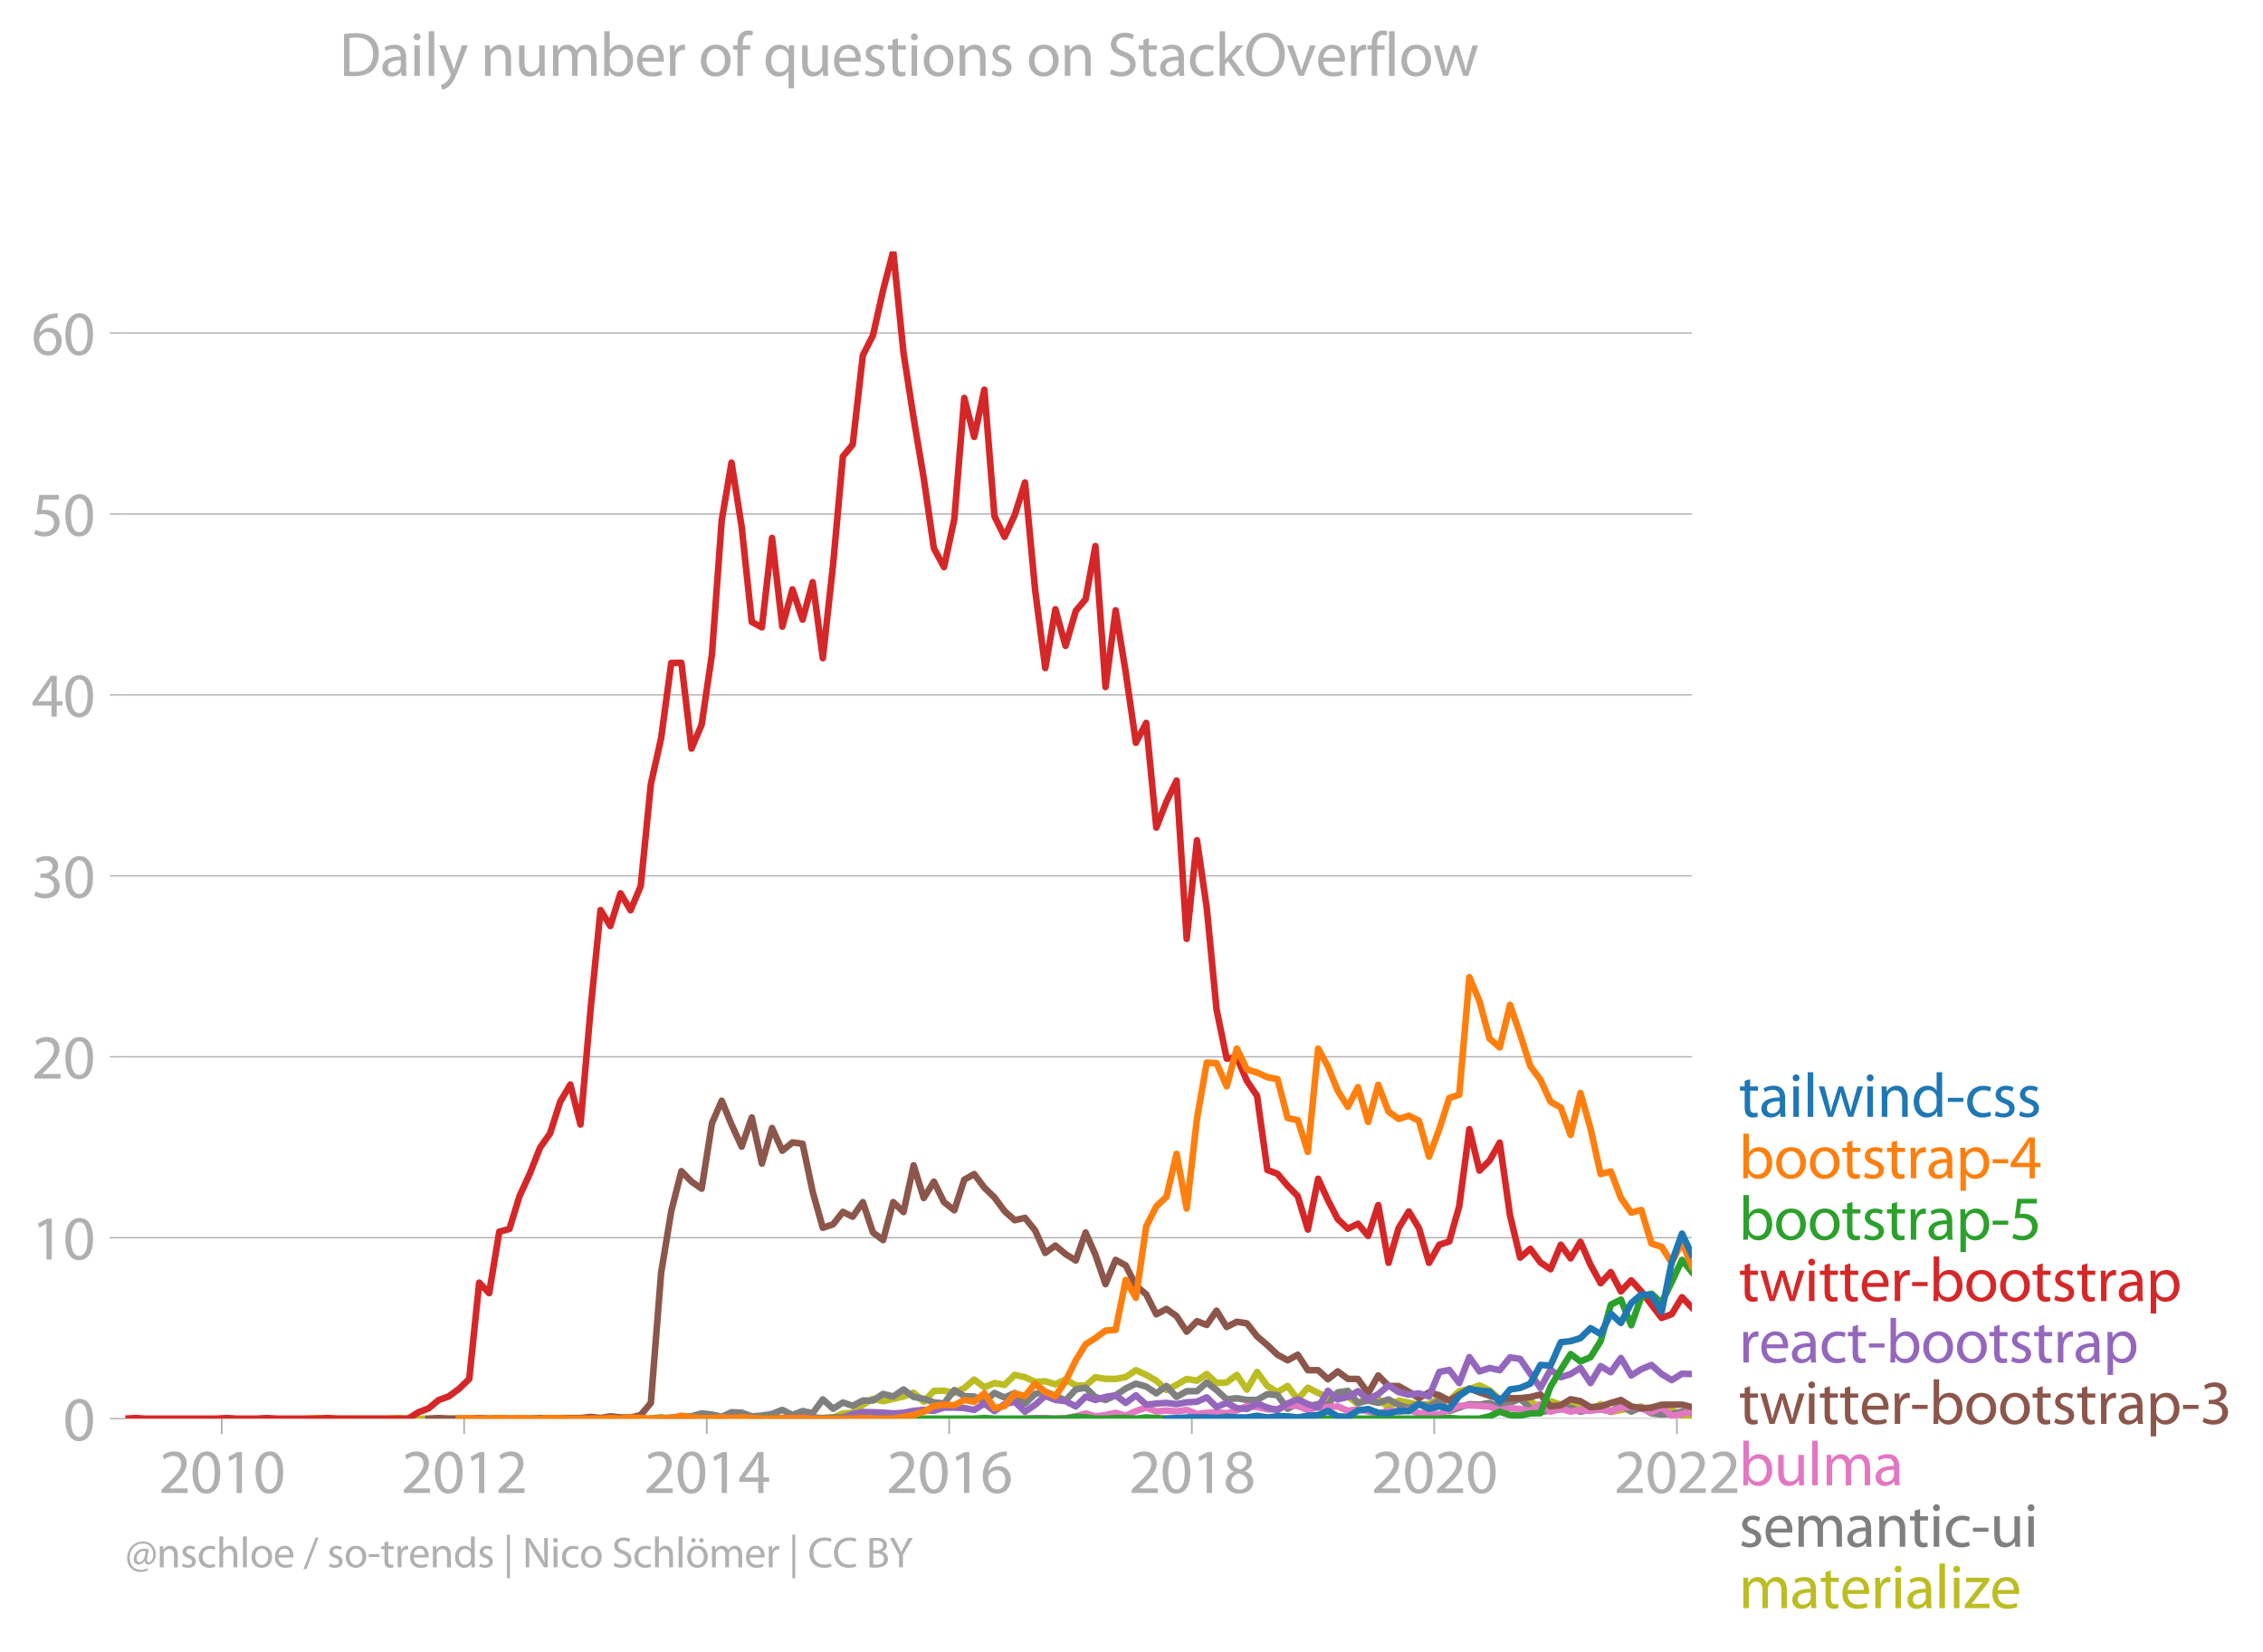 <svg xmlns:xlink="http://www.w3.org/1999/xlink" width="687.853" height="502.102" viewBox="0 0 515.89 376.577" xmlns="http://www.w3.org/2000/svg"><defs><style>*{stroke-linejoin:round;stroke-linecap:butt}</style></defs><g id="figure_1"><path d="M0 376.577h515.89V0H0v376.577z" style="fill:none" id="patch_1"/><g id="axes_1"><path d="M28.563 323.405h357.12V57.293H28.563v266.112z" style="fill:none" id="patch_2"/><g id="matplotlib.axis_1"><g id="xtick_1"><g id="line2d_1"><defs><path id="mc960f34a15" d="M0 0v3.5" style="stroke:#b0b0b0;stroke-width:.4"/></defs><use xlink:href="#mc960f34a15" x="50.551" y="323.405" style="fill:#b0b0b0;stroke:#b0b0b0;stroke-width:.4"/></g><g style="fill:#b0b0b0" transform="matrix(.14 0 0 -.14 36.188 340.345)" id="text_1"><defs><path id="MyriadPro-Regular-32" d="M2944 0v467H1075v13l333 307c877 845 1434 1466 1434 2234 0 595-378 1209-1274 1209-480 0-890-179-1178-422l180-397c192 160 505 352 883 352 621 0 825-390 825-813-6-627-486-1164-1548-2176L288 346V0h2656z" transform="scale(.016)"/><path id="MyriadPro-Regular-30" d="M1677 4230c-845 0-1447-768-1447-2163C243 691 794-70 1606-70c922 0 1447 780 1447 2195 0 1325-499 2105-1376 2105zm-32-435c582 0 845-672 845-1696 0-1062-276-1734-852-1734-512 0-844 614-844 1696 0 1133 358 1734 851 1734z" transform="scale(.016)"/><path id="MyriadPro-Regular-31" d="M1510 0h544v4160h-480l-908-486 108-429 724 390h12V0z" transform="scale(.016)"/></defs><use xlink:href="#MyriadPro-Regular-32"/><use xlink:href="#MyriadPro-Regular-30" x="51.3"/><use xlink:href="#MyriadPro-Regular-31" x="102.6"/><use xlink:href="#MyriadPro-Regular-30" x="153.9"/></g></g><g id="xtick_2"><use xlink:href="#mc960f34a15" x="105.801" y="323.405" style="fill:#b0b0b0;stroke:#b0b0b0;stroke-width:.4" id="line2d_2"/><g style="fill:#b0b0b0" transform="matrix(.14 0 0 -.14 91.438 340.345)" id="text_2"><use xlink:href="#MyriadPro-Regular-32"/><use xlink:href="#MyriadPro-Regular-30" x="51.3"/><use xlink:href="#MyriadPro-Regular-31" x="102.6"/><use xlink:href="#MyriadPro-Regular-32" x="153.9"/></g></g><g id="xtick_3"><use xlink:href="#mc960f34a15" x="161.127" y="323.405" style="fill:#b0b0b0;stroke:#b0b0b0;stroke-width:.4" id="line2d_3"/><g style="fill:#b0b0b0" transform="matrix(.14 0 0 -.14 146.763 340.345)" id="text_3"><defs><path id="MyriadPro-Regular-34" d="M2560 0v1133h582v441h-582v2586h-608L96 1504v-371h1933V0h531zM666 1574v13l1017 1415c115 192 218 371 346 614h19c-13-218-19-435-19-653V1574H666z" transform="scale(.016)"/></defs><use xlink:href="#MyriadPro-Regular-32"/><use xlink:href="#MyriadPro-Regular-30" x="51.3"/><use xlink:href="#MyriadPro-Regular-31" x="102.6"/><use xlink:href="#MyriadPro-Regular-34" x="153.9"/></g></g><g id="xtick_4"><use xlink:href="#mc960f34a15" x="216.376" y="323.405" style="fill:#b0b0b0;stroke:#b0b0b0;stroke-width:.4" id="line2d_4"/><g style="fill:#b0b0b0" transform="matrix(.14 0 0 -.14 202.013 340.345)" id="text_4"><defs><path id="MyriadPro-Regular-36" d="M2662 4224c-102 0-243-6-409-32-525-64-986-275-1331-614-410-410-704-1056-704-1876C218 621 800-70 1690-70c864 0 1382 704 1382 1465 0 813-518 1344-1254 1344-461 0-807-217-1005-480h-19c96 685 563 1331 1446 1479 160 25 307 32 422 25v461zM1690 365c-589 0-903 505-916 1190 0 103 26 186 64 250 154 301 468 512 807 512 518 0 857-359 857-954s-326-998-806-998h-6z" transform="scale(.016)"/></defs><use xlink:href="#MyriadPro-Regular-32"/><use xlink:href="#MyriadPro-Regular-30" x="51.3"/><use xlink:href="#MyriadPro-Regular-31" x="102.6"/><use xlink:href="#MyriadPro-Regular-36" x="153.9"/></g></g><g id="xtick_5"><use xlink:href="#mc960f34a15" x="271.702" y="323.405" style="fill:#b0b0b0;stroke:#b0b0b0;stroke-width:.4" id="line2d_5"/><g style="fill:#b0b0b0" transform="matrix(.14 0 0 -.14 257.339 340.345)" id="text_5"><defs><path id="MyriadPro-Regular-38" d="M1062 2170c-512-218-825-589-825-1114C237 448 762-70 1632-70c794 0 1414 486 1414 1209 0 506-320 871-838 1075v20c512 243 685 620 685 972 0 519-403 1024-1210 1024-729 0-1286-448-1286-1107 0-358 198-717 659-934l6-19zm583-1831c-531 0-851 371-832 794 0 397 262 717 749 857 563-160 915-403 915-908 0-423-327-743-832-743zm6 3488c506 0 704-345 704-678 0-378-275-634-633-755-480 128-794 352-794 768 0 358 256 665 723 665z" transform="scale(.016)"/></defs><use xlink:href="#MyriadPro-Regular-32"/><use xlink:href="#MyriadPro-Regular-30" x="51.3"/><use xlink:href="#MyriadPro-Regular-31" x="102.6"/><use xlink:href="#MyriadPro-Regular-38" x="153.9"/></g></g><g id="xtick_6"><use xlink:href="#mc960f34a15" x="326.952" y="323.405" style="fill:#b0b0b0;stroke:#b0b0b0;stroke-width:.4" id="line2d_6"/><g style="fill:#b0b0b0" transform="matrix(.14 0 0 -.14 312.589 340.345)" id="text_6"><use xlink:href="#MyriadPro-Regular-32"/><use xlink:href="#MyriadPro-Regular-30" x="51.3"/><use xlink:href="#MyriadPro-Regular-32" x="102.6"/><use xlink:href="#MyriadPro-Regular-30" x="153.9"/></g></g><g id="xtick_7"><use xlink:href="#mc960f34a15" x="382.277" y="323.405" style="fill:#b0b0b0;stroke:#b0b0b0;stroke-width:.4" id="line2d_7"/><g style="fill:#b0b0b0" transform="matrix(.14 0 0 -.14 367.914 340.345)" id="text_7"><use xlink:href="#MyriadPro-Regular-32"/><use xlink:href="#MyriadPro-Regular-30" x="51.3"/><use xlink:href="#MyriadPro-Regular-32" x="102.6"/><use xlink:href="#MyriadPro-Regular-32" x="153.9"/></g></g></g><g id="matplotlib.axis_2"><g id="ytick_1"><path d="M28.563 323.405h357.12" clip-path="url(#p76d180d9df)" style="fill:none;stroke:#b0b0b0;stroke-width:.3;stroke-linecap:square" id="line2d_8"/><g id="line2d_9"><defs><path id="m05dc1eb326" d="M0 0h-3.5" style="stroke:#b0b0b0;stroke-width:.3"/></defs><use xlink:href="#m05dc1eb326" x="28.563" y="323.405" style="fill:#b0b0b0;stroke:#b0b0b0;stroke-width:.3"/></g><use xlink:href="#MyriadPro-Regular-30" style="fill:#b0b0b0" transform="matrix(.14 0 0 -.14 14.382 328.375)" id="text_8"/></g><g id="ytick_2"><path d="M28.563 282.158h357.12" clip-path="url(#p76d180d9df)" style="fill:none;stroke:#b0b0b0;stroke-width:.3;stroke-linecap:square" id="line2d_10"/><use xlink:href="#m05dc1eb326" x="28.563" y="282.158" style="fill:#b0b0b0;stroke:#b0b0b0;stroke-width:.3" id="line2d_11"/><g style="fill:#b0b0b0" transform="matrix(.14 0 0 -.14 7.2 287.128)" id="text_9"><use xlink:href="#MyriadPro-Regular-31"/><use xlink:href="#MyriadPro-Regular-30" x="51.3"/></g></g><g id="ytick_3"><path d="M28.563 240.91h357.12" clip-path="url(#p76d180d9df)" style="fill:none;stroke:#b0b0b0;stroke-width:.3;stroke-linecap:square" id="line2d_12"/><use xlink:href="#m05dc1eb326" x="28.563" y="240.91" style="fill:#b0b0b0;stroke:#b0b0b0;stroke-width:.3" id="line2d_13"/><g style="fill:#b0b0b0" transform="matrix(.14 0 0 -.14 7.2 245.88)" id="text_10"><use xlink:href="#MyriadPro-Regular-32"/><use xlink:href="#MyriadPro-Regular-30" x="51.3"/></g></g><g id="ytick_4"><path d="M28.563 199.663h357.12" clip-path="url(#p76d180d9df)" style="fill:none;stroke:#b0b0b0;stroke-width:.3;stroke-linecap:square" id="line2d_14"/><use xlink:href="#m05dc1eb326" x="28.563" y="199.663" style="fill:#b0b0b0;stroke:#b0b0b0;stroke-width:.3" id="line2d_15"/><g style="fill:#b0b0b0" transform="matrix(.14 0 0 -.14 7.2 204.633)" id="text_11"><defs><path id="MyriadPro-Regular-33" d="M269 211C474 77 883-70 1350-70c999 0 1517 582 1517 1248 0 582-416 966-928 1068v13c512 186 768 551 768 979 0 506-371 992-1190 992-448 0-871-160-1088-320l147-409c179 128 499 275 832 275 518 0 730-294 730-627 0-493-519-704-928-704H896v-423h314c544 0 1068-249 1075-832 6-345-218-806-941-806-390 0-762 160-922 262L269 211z" transform="scale(.016)"/></defs><use xlink:href="#MyriadPro-Regular-33"/><use xlink:href="#MyriadPro-Regular-30" x="51.3"/></g></g><g id="ytick_5"><path d="M28.563 158.416h357.12" clip-path="url(#p76d180d9df)" style="fill:none;stroke:#b0b0b0;stroke-width:.3;stroke-linecap:square" id="line2d_16"/><use xlink:href="#m05dc1eb326" x="28.563" y="158.416" style="fill:#b0b0b0;stroke:#b0b0b0;stroke-width:.3" id="line2d_17"/><g style="fill:#b0b0b0" transform="matrix(.14 0 0 -.14 7.2 163.386)" id="text_12"><use xlink:href="#MyriadPro-Regular-34"/><use xlink:href="#MyriadPro-Regular-30" x="51.3"/></g></g><g id="ytick_6"><path d="M28.563 117.168h357.12" clip-path="url(#p76d180d9df)" style="fill:none;stroke:#b0b0b0;stroke-width:.3;stroke-linecap:square" id="line2d_18"/><use xlink:href="#m05dc1eb326" x="28.563" y="117.168" style="fill:#b0b0b0;stroke:#b0b0b0;stroke-width:.3" id="line2d_19"/><g style="fill:#b0b0b0" transform="matrix(.14 0 0 -.14 7.2 122.138)" id="text_13"><defs><path id="MyriadPro-Regular-35" d="M2771 4160H781L512 2163c154 19 339 45 576 45 832 0 1190-384 1197-922 0-556-455-902-986-902-377 0-717 128-889 230L269 186C467 58 851-70 1306-70c902 0 1548 608 1548 1420 0 525-268 884-595 1069-256 154-576 224-896 224-153 0-243-13-339-25l160 1068h1587v474z" transform="scale(.016)"/></defs><use xlink:href="#MyriadPro-Regular-35"/><use xlink:href="#MyriadPro-Regular-30" x="51.3"/></g></g><g id="ytick_7"><path d="M28.563 75.921h357.12" clip-path="url(#p76d180d9df)" style="fill:none;stroke:#b0b0b0;stroke-width:.3;stroke-linecap:square" id="line2d_20"/><use xlink:href="#m05dc1eb326" x="28.563" y="75.921" style="fill:#b0b0b0;stroke:#b0b0b0;stroke-width:.3" id="line2d_21"/><g style="fill:#b0b0b0" transform="matrix(.14 0 0 -.14 7.2 80.891)" id="text_14"><use xlink:href="#MyriadPro-Regular-36"/><use xlink:href="#MyriadPro-Regular-30" x="51.3"/></g></g></g><path d="m70.078 323.405 2.31-.133 2.307.133H88.43l2.309-.137 2.308.137h82.95l2.347-.133 2.308.133h4.617l4.655-.266 2.232-.912 2.231-.152 2.31-1.832 2.309-1.362 2.308.537 4.655-1.069 2.308-.856 2.31 2.054 2.307-2.466 2.308-.063 2.346.533 2.271-1.115 2.269-1.946 2.31 1.766 2.308-.967 2.309.417 2.308-2.28 2.346.532 2.309 1.06 2.31-.128 2.306.678 2.309-1.078 2.346 1.33 2.233.072 2.23-1.934 2.31.373 2.31.026 2.308-.439 2.308-1.557 2.346 1.065 2.309 1.317 2.31 2.142 2.306-1.18 2.309-1.348 2.346.4 2.233-1.516 2.23 2.048 2.31-.133 2.31-1.73 2.308 3.38 2.308-4.045 2.346 3.193 2.309 1.402 2.31-1.402 2.306 3.051 2.309-2.652 2.346 1.198 2.233.993 2.23-.195 2.31-.031 2.31 1.76 2.308-1.898 2.308.701 2.346 1.996 2.309-1.597 4.616.963 2.309-.164 2.346-1.33 2.27.531 2.27-2.129 2.31-.483 2.308-.847 2.308 1.122 2.309 2.071h2.346l2.308-.284 2.31.683 2.307 1.517 2.308-1.517 2.346.799 2.233-.49 2.231.357 2.31 1.401 2.309-1.401 2.308 1.814 4.655-.883 2.308-.355 2.31 1.42 2.307-.87 2.308.204 2.346 1.33 2.233-.07h0" clip-path="url(#p76d180d9df)" style="fill:none;stroke:#bcbd22;stroke-width:1.5;stroke-linecap:square" id="line2d_22"/><path d="m150.72 323.405 2.308-.275 2.31-.124 2.307-.15 2.308-.648 2.347.266 2.232.49 2.231-1.022 2.31.088 2.309.843 2.308-.155 2.309-.377 2.346-.932 2.308 1.171 2.31-.905 2.307.493 2.308-3.154 2.347 2.13 2.232-1.422 2.231.756 2.31-1.198h2.309l2.308-1.512 2.308.581 2.347-1.597 2.308 1.703 2.31.426 2.307.812 2.308.253 2.346-3.06 2.271 1.399 2.269.064 2.31 1.206 2.308-2.004 2.309 1.042 2.308-1.042 2.346 2.395 2.309-2.178 2.31-.483 2.306.895 2.309 1.1 2.346-2.528 2.233-.418 2.23 2.148 2.31.66 2.31-1.06 2.308-1.551 2.308-1.11 2.346.666 2.309 1.543 2.31-1.676 2.306 2.501 2.309-1.304h2.346l2.233-1.995 2.23 1.73 2.31 2.12 2.31-.258 2.308.395 2.308.004 2.346-1.33 2.309.226 2.31 3.1 2.306-1.175 2.309.643 2.346-.532 2.233.085 2.23-2.746 2.31-.337 2.31 2.732 2.308-.533 2.308.533 2.346-.799 2.309 1.229 2.31.767 2.306-1.042 2.309.643 2.346-1.33 2.27 2.417 2.27-.82 2.31-.773 2.308.107 2.308-.382 2.309 1.047 2.346-1.064 2.308-.945 2.31 2.142 2.307.883 2.308-.35 2.346-.267 2.233-.375 2.231.907 2.31-.465 2.309-.067 2.308.48 2.308-1.411 2.347 1.463 2.308-1.015 2.31 1.415 2.307.235 2.308-.102 2.346-.533 2.233.271" clip-path="url(#p76d180d9df)" style="fill:none;stroke:#7f7f7f;stroke-width:1.5;stroke-linecap:square" id="line2d_23"/><path d="m233.67 323.405 2.309-.137 2.31.004 2.306.133 2.309-.133 2.346-.4 2.233-.645 2.23.646 2.31-.293 2.31-.505 2.308.643 2.308-1.043 2.346-.798 2.309.878 2.31-.213 2.306.213 2.309-.346 2.346.932 2.233-.262 2.23-.137 2.31.226 2.31-.626 2.308-1.024 2.308.226 2.346.532 2.309-.07 2.31-.861 2.306.173 2.309.891 2.346-.665 2.233.01 2.23-.143 2.31 1.007 2.31-.342 2.308.48 2.308.585 2.346-.799 2.309.35 2.31-.483 2.306.759 2.309-.093 2.346.399 2.27-1.06 2.27-.936 2.31-.098 2.308.098 2.308.177 2.309.887 2.346-.532 2.308.195 2.31.47 2.307-1.57 2.308 1.703 2.346-.665 2.233.642 2.231-.376 2.31.209 2.309-.342 2.308.48 2.308-.879 2.347-.133 2.308.324 2.31.874 2.307-1.15 2.308 1.948 2.346-.4 2.233-.555" clip-path="url(#p76d180d9df)" style="fill:none;stroke:#e377c2;stroke-width:1.5;stroke-linecap:square" id="line2d_24"/><g style="fill:#1f77b4" transform="matrix(.14 0 0 -.14 396.397 254.605)" id="text_15"><defs><path id="MyriadPro-Regular-74" d="M595 3667v-569H115v-429h480V979c0-365 58-640 218-806C947 19 1158-70 1421-70c217 0 390 38 499 83l-26 422c-83-25-172-38-326-38-314 0-422 217-422 601v1671h806v429h-806v742l-551-173z" transform="scale(.016)"/><path id="MyriadPro-Regular-61" d="M2643 1901c0 621-230 1267-1177 1267-391 0-762-109-1018-275l128-371c218 140 518 230 806 230 634 0 704-461 704-717v-64C890 1978 224 1568 224 819c0-448 320-889 947-889 442 0 775 217 947 460h20l44-390h512c-38 211-51 474-51 742v1159zm-544-858c0-57-13-121-32-179-89-262-345-518-749-518-288 0-531 172-531 537 0 602 698 711 1312 698v-538z" transform="scale(.016)"/><path id="MyriadPro-Regular-69" d="M1030 0v3098H467V0h563zM749 4320c-205 0-352-154-352-352 0-192 141-346 339-346 224 0 365 154 358 346 0 198-134 352-345 352z" transform="scale(.016)"/><path id="MyriadPro-Regular-6c" d="M467 0h563v4544H467V0z" transform="scale(.016)"/><path id="MyriadPro-Regular-77" d="M115 3098 1050 0h512l499 1472c109 333 205 653 281 1024h13c77-365 167-672 275-1018L3104 0h512l998 3098h-556l-442-1556c-102-364-186-691-237-1004h-19c-70 313-160 640-275 1011l-480 1549h-474l-505-1575c-103-339-205-672-276-985h-19c-57 320-141 640-230 985L691 3098H115z" transform="scale(.016)"/><path id="MyriadPro-Regular-6e" d="M467 0h563v1862c0 96 13 192 39 263 96 313 384 576 755 576 531 0 717-416 717-915V0h563v1850c0 1062-666 1318-1094 1318-512 0-871-288-1024-582h-13l-32 512H442c19-256 25-519 25-839V0z" transform="scale(.016)"/><path id="MyriadPro-Regular-64" d="M2579 4544V2694h-13c-140 250-460 474-934 474-755 0-1395-634-1389-1664C243 563 819-70 1568-70c506 0 883 262 1056 608h13l25-538h506c-19 211-26 525-26 800v3744h-563zm0-3245c0-89-6-166-25-243-103-422-448-672-826-672-608 0-915 518-915 1146 0 684 345 1196 928 1196 422 0 729-294 813-652 19-71 25-167 25-237v-538z" transform="scale(.016)"/><path id="MyriadPro-Regular-2d" d="M192 1939v-416h1581v416H192z" transform="scale(.016)"/><path id="MyriadPro-Regular-63" d="M2579 538c-160-71-371-154-691-154-614 0-1075 442-1075 1158 0 647 384 1172 1094 1172 307 0 519-71 653-148l128 436c-154 76-448 160-781 160-1011 0-1664-692-1664-1645C243 570 851-70 1786-70c416 0 742 108 889 185l-96 423z" transform="scale(.016)"/><path id="MyriadPro-Regular-73" d="M250 147C467 19 781-70 1120-70c736 0 1158 390 1158 934 0 461-275 730-812 934-404 154-589 269-589 525 0 231 185 423 518 423 288 0 512-103 634-180l141 410c-173 102-448 192-762 192-666 0-1069-410-1069-909 0-371 263-678 819-877 416-153 576-300 576-569 0-256-192-461-601-461-282 0-576 115-743 224L250 147z" transform="scale(.016)"/></defs><use xlink:href="#MyriadPro-Regular-74"/><use xlink:href="#MyriadPro-Regular-61" x="33.1"/><use xlink:href="#MyriadPro-Regular-69" x="81.3"/><use xlink:href="#MyriadPro-Regular-6c" x="104.7"/><use xlink:href="#MyriadPro-Regular-77" x="128.3"/><use xlink:href="#MyriadPro-Regular-69" x="201.9"/><use xlink:href="#MyriadPro-Regular-6e" x="225.3"/><use xlink:href="#MyriadPro-Regular-64" x="280.8"/><use xlink:href="#MyriadPro-Regular-2d" x="337.2"/><use xlink:href="#MyriadPro-Regular-63" x="367.9"/><use xlink:href="#MyriadPro-Regular-73" x="412.7"/><use xlink:href="#MyriadPro-Regular-73" x="452.3"/></g><g style="fill:#ff7f0e" transform="matrix(.14 0 0 -.14 396.397 268.605)" id="text_16"><defs><path id="MyriadPro-Regular-62" d="M467 800c0-275-13-589-25-800h486l26 512h19c230-410 589-582 1037-582 691 0 1388 550 1388 1657 7 941-537 1581-1305 1581-499 0-858-224-1056-570h-13v1946H467V800zm557 998c0 90 19 167 32 231 115 429 474 691 858 691 601 0 921-531 921-1152 0-710-352-1190-941-1190-409 0-736 268-844 659-13 64-26 134-26 205v556z" transform="scale(.016)"/><path id="MyriadPro-Regular-6f" d="M1779 3168c-857 0-1536-608-1536-1645C243 544 890-70 1728-70c749 0 1542 499 1542 1644 0 948-601 1594-1491 1594zm-13-422c666 0 928-666 928-1191 0-697-403-1203-940-1203-551 0-941 512-941 1190 0 589 288 1204 953 1204z" transform="scale(.016)"/><path id="MyriadPro-Regular-72" d="M467 0h557v1651c0 96 13 186 26 263 76 422 358 723 755 723 77 0 134-7 192-19v531c-51 13-96 19-160 19-378 0-717-262-858-678h-25l-20 608H442c19-288 25-602 25-967V0z" transform="scale(.016)"/><path id="MyriadPro-Regular-70" d="M467-1267h557V416h13c185-307 544-486 953-486 730 0 1408 550 1408 1664 0 940-563 1574-1312 1574-505 0-870-224-1100-602h-13l-26 532H442c12-295 25-615 25-1012v-3353zm557 3059c0 77 19 160 38 230 109 423 468 698 852 698 595 0 921-531 921-1152 0-710-345-1197-941-1197-403 0-742 269-844 659-13 71-26 148-26 231v531z" transform="scale(.016)"/></defs><use xlink:href="#MyriadPro-Regular-62"/><use xlink:href="#MyriadPro-Regular-6f" x="56.9"/><use xlink:href="#MyriadPro-Regular-6f" x="111.8"/><use xlink:href="#MyriadPro-Regular-74" x="166.7"/><use xlink:href="#MyriadPro-Regular-73" x="199.8"/><use xlink:href="#MyriadPro-Regular-74" x="239.4"/><use xlink:href="#MyriadPro-Regular-72" x="272.5"/><use xlink:href="#MyriadPro-Regular-61" x="305.2"/><use xlink:href="#MyriadPro-Regular-70" x="353.4"/><use xlink:href="#MyriadPro-Regular-2d" x="410.3"/><use xlink:href="#MyriadPro-Regular-34" x="441"/></g><g style="fill:#2ca02c" transform="matrix(.14 0 0 -.14 396.397 282.605)" id="text_17"><use xlink:href="#MyriadPro-Regular-62"/><use xlink:href="#MyriadPro-Regular-6f" x="56.9"/><use xlink:href="#MyriadPro-Regular-6f" x="111.8"/><use xlink:href="#MyriadPro-Regular-74" x="166.7"/><use xlink:href="#MyriadPro-Regular-73" x="199.8"/><use xlink:href="#MyriadPro-Regular-74" x="239.4"/><use xlink:href="#MyriadPro-Regular-72" x="272.5"/><use xlink:href="#MyriadPro-Regular-61" x="305.2"/><use xlink:href="#MyriadPro-Regular-70" x="353.4"/><use xlink:href="#MyriadPro-Regular-2d" x="410.3"/><use xlink:href="#MyriadPro-Regular-35" x="441"/></g><g style="fill:#d62728" transform="matrix(.14 0 0 -.14 396.397 296.605)" id="text_18"><defs><path id="MyriadPro-Regular-65" d="M2957 1446c6 58 19 148 19 263 0 569-269 1459-1280 1459-902 0-1453-736-1453-1670C243 563 813-70 1766-70c493 0 832 108 1031 198l-96 403c-211-89-455-160-858-160-563 0-1049 314-1062 1075h2176zM787 1850c45 390 295 915 864 915 634 0 787-557 781-915H787z" transform="scale(.016)"/></defs><use xlink:href="#MyriadPro-Regular-74"/><use xlink:href="#MyriadPro-Regular-77" x="33.1"/><use xlink:href="#MyriadPro-Regular-69" x="106.7"/><use xlink:href="#MyriadPro-Regular-74" x="130.1"/><use xlink:href="#MyriadPro-Regular-74" x="163.2"/><use xlink:href="#MyriadPro-Regular-65" x="196.3"/><use xlink:href="#MyriadPro-Regular-72" x="246.4"/><use xlink:href="#MyriadPro-Regular-2d" x="279.1"/><use xlink:href="#MyriadPro-Regular-62" x="309.8"/><use xlink:href="#MyriadPro-Regular-6f" x="366.7"/><use xlink:href="#MyriadPro-Regular-6f" x="421.6"/><use xlink:href="#MyriadPro-Regular-74" x="476.5"/><use xlink:href="#MyriadPro-Regular-73" x="509.6"/><use xlink:href="#MyriadPro-Regular-74" x="549.2"/><use xlink:href="#MyriadPro-Regular-72" x="582.3"/><use xlink:href="#MyriadPro-Regular-61" x="615"/><use xlink:href="#MyriadPro-Regular-70" x="663.2"/></g><g style="fill:#9467bd" transform="matrix(.14 0 0 -.14 396.397 310.605)" id="text_19"><use xlink:href="#MyriadPro-Regular-72"/><use xlink:href="#MyriadPro-Regular-65" x="32.7"/><use xlink:href="#MyriadPro-Regular-61" x="82.8"/><use xlink:href="#MyriadPro-Regular-63" x="131"/><use xlink:href="#MyriadPro-Regular-74" x="175.8"/><use xlink:href="#MyriadPro-Regular-2d" x="208.9"/><use xlink:href="#MyriadPro-Regular-62" x="239.6"/><use xlink:href="#MyriadPro-Regular-6f" x="296.5"/><use xlink:href="#MyriadPro-Regular-6f" x="351.4"/><use xlink:href="#MyriadPro-Regular-74" x="406.3"/><use xlink:href="#MyriadPro-Regular-73" x="439.4"/><use xlink:href="#MyriadPro-Regular-74" x="479"/><use xlink:href="#MyriadPro-Regular-72" x="512.1"/><use xlink:href="#MyriadPro-Regular-61" x="544.8"/><use xlink:href="#MyriadPro-Regular-70" x="593"/></g><g style="fill:#8c564b" transform="matrix(.14 0 0 -.14 396.397 324.605)" id="text_20"><use xlink:href="#MyriadPro-Regular-74"/><use xlink:href="#MyriadPro-Regular-77" x="33.1"/><use xlink:href="#MyriadPro-Regular-69" x="106.7"/><use xlink:href="#MyriadPro-Regular-74" x="130.1"/><use xlink:href="#MyriadPro-Regular-74" x="163.2"/><use xlink:href="#MyriadPro-Regular-65" x="196.3"/><use xlink:href="#MyriadPro-Regular-72" x="246.4"/><use xlink:href="#MyriadPro-Regular-2d" x="279.1"/><use xlink:href="#MyriadPro-Regular-62" x="309.8"/><use xlink:href="#MyriadPro-Regular-6f" x="366.7"/><use xlink:href="#MyriadPro-Regular-6f" x="421.6"/><use xlink:href="#MyriadPro-Regular-74" x="476.5"/><use xlink:href="#MyriadPro-Regular-73" x="509.6"/><use xlink:href="#MyriadPro-Regular-74" x="549.2"/><use xlink:href="#MyriadPro-Regular-72" x="582.3"/><use xlink:href="#MyriadPro-Regular-61" x="615"/><use xlink:href="#MyriadPro-Regular-70" x="663.2"/><use xlink:href="#MyriadPro-Regular-2d" x="720.1"/><use xlink:href="#MyriadPro-Regular-33" x="750.8"/></g><g style="fill:#e377c2" transform="matrix(.14 0 0 -.14 396.397 338.605)" id="text_21"><defs><path id="MyriadPro-Regular-75" d="M3059 3098h-563V1197c0-103-19-205-51-288-103-250-365-512-743-512-512 0-691 397-691 985v1716H448V1286C448 198 1030-70 1517-70c550 0 877 326 1024 576h13l32-506h499c-19 243-26 525-26 845v2253z" transform="scale(.016)"/><path id="MyriadPro-Regular-6d" d="M467 0h551v1869c0 96 12 192 44 275 90 282 346 563 698 563 429 0 646-358 646-851V0h551v1914c0 102 19 204 45 281 96 275 345 512 665 512 455 0 672-358 672-953V0h551v1824c0 1075-608 1344-1018 1344-294 0-499-77-685-218-128-96-249-230-345-403h-13c-135 365-455 621-877 621-512 0-800-275-973-570h-19l-26 500H442c19-256 25-519 25-839V0z" transform="scale(.016)"/></defs><use xlink:href="#MyriadPro-Regular-62"/><use xlink:href="#MyriadPro-Regular-75" x="56.9"/><use xlink:href="#MyriadPro-Regular-6c" x="112"/><use xlink:href="#MyriadPro-Regular-6d" x="135.6"/><use xlink:href="#MyriadPro-Regular-61" x="219"/></g><g style="fill:#7f7f7f" transform="matrix(.14 0 0 -.14 396.397 352.605)" id="text_22"><use xlink:href="#MyriadPro-Regular-73"/><use xlink:href="#MyriadPro-Regular-65" x="39.6"/><use xlink:href="#MyriadPro-Regular-6d" x="89.7"/><use xlink:href="#MyriadPro-Regular-61" x="173.1"/><use xlink:href="#MyriadPro-Regular-6e" x="221.3"/><use xlink:href="#MyriadPro-Regular-74" x="276.8"/><use xlink:href="#MyriadPro-Regular-69" x="309.9"/><use xlink:href="#MyriadPro-Regular-63" x="333.3"/><use xlink:href="#MyriadPro-Regular-2d" x="378.1"/><use xlink:href="#MyriadPro-Regular-75" x="408.8"/><use xlink:href="#MyriadPro-Regular-69" x="463.9"/></g><g style="fill:#bcbd22" transform="matrix(.14 0 0 -.14 396.397 366.605)" id="text_23"><defs><path id="MyriadPro-Regular-7a" d="M115 0h2515v448H819v13c141 160 269 313 397 486l1382 1799 7 352H243v-455h1677v-13c-141-166-269-313-403-480L115 326V0z" transform="scale(.016)"/></defs><use xlink:href="#MyriadPro-Regular-6d"/><use xlink:href="#MyriadPro-Regular-61" x="83.4"/><use xlink:href="#MyriadPro-Regular-74" x="131.6"/><use xlink:href="#MyriadPro-Regular-65" x="164.7"/><use xlink:href="#MyriadPro-Regular-72" x="214.8"/><use xlink:href="#MyriadPro-Regular-69" x="247.5"/><use xlink:href="#MyriadPro-Regular-61" x="270.9"/><use xlink:href="#MyriadPro-Regular-6c" x="319.1"/><use xlink:href="#MyriadPro-Regular-69" x="342.7"/><use xlink:href="#MyriadPro-Regular-7a" x="366.1"/><use xlink:href="#MyriadPro-Regular-65" x="408.9"/></g><g style="fill:#b0b0b0" transform="matrix(.097 0 0 -.097 28.563 357.303)" id="text_24"><defs><path id="MyriadPro-Regular-40" d="M2867 1632c-70-397-409-870-781-870-281 0-422 204-422 486 0 621 454 1152 1018 1152 147 0 256-26 320-45l-135-723zm384-1773c-262-147-601-224-966-224-947 0-1645 666-1645 1735 0 1299 877 2131 1920 2131 992 0 1549-672 1549-1600 0-743-365-1178-691-1171-212 6-288 230-192 716l217 1159c-166 77-409 134-685 134-889 0-1516-723-1516-1517 0-505 320-806 691-806 384 0 678 186 902 563h26c-19-390 217-563 473-563 602 0 1140 563 1140 1523 0 1069-749 1856-1863 1856-1421 0-2336-1145-2336-2464C275 96 1165-672 2214-672c429 0 788 70 1140 256l-103 275z" transform="scale(.016)"/><path id="MyriadPro-Regular-68" d="M467 0h563v1869c0 109 7 192 39 269 102 307 390 563 755 563 531 0 717-423 717-922V0h563v1843c0 1069-666 1325-1082 1325-211 0-409-64-576-160-172-96-313-237-403-397h-13v1933H467V0z" transform="scale(.016)"/><path id="MyriadPro-Regular-2f" d="m422-256 1792 4640h-435L-6-256h428z" transform="scale(.016)"/><path id="MyriadPro-Regular-7c" d="M550 4800v-6400h429v6400H550z" transform="scale(.016)"/><path id="MyriadPro-Regular-4e" d="M1011 0v1843c0 717-13 1235-45 1779l20 7c217-467 505-960 806-1440L3162 0h563v4314h-525V2509c0-672 13-1197 64-1773l-13-6c-205 441-454 896-774 1401L1094 4314H486V0h525z" transform="scale(.016)"/><path id="MyriadPro-Regular-53" d="M269 211C499 58 954-70 1370-70c1017 0 1510 582 1510 1248 0 633-371 985-1101 1267-595 230-857 429-857 832 0 294 224 646 812 646 391 0 679-128 820-205l153 455c-192 109-512 211-953 211-839 0-1396-499-1396-1171 0-608 436-973 1140-1223 582-224 812-454 812-857 0-435-332-736-902-736-384 0-749 128-998 281L269 211z" transform="scale(.016)"/><path id="MyriadPro-Regular-f6" d="M1165 3648c185 0 313 154 313 326 0 186-134 327-313 327s-327-147-327-327c0-172 135-326 320-326h7zm1184 0c185 0 313 154 313 326 0 186-134 327-313 327s-320-147-320-327c0-172 128-326 313-326h7zm-570-480c-857 0-1536-608-1536-1645C243 544 890-70 1728-70c749 0 1542 499 1542 1644 0 948-601 1594-1491 1594zm-13-422c666 0 928-666 928-1191 0-697-403-1203-940-1203-551 0-941 512-941 1190 0 589 288 1204 953 1204z" transform="scale(.016)"/><path id="MyriadPro-Regular-43" d="M3386 582c-224-108-570-179-909-179-1050 0-1658 679-1658 1735 0 1132 672 1779 1683 1779 359 0 660-77 871-179l134 454c-147 77-486 192-1024 192-1337 0-2253-915-2253-2266C230 704 1146-70 2362-70c524 0 934 108 1139 211l-115 441z" transform="scale(.016)"/><path id="MyriadPro-Regular-42" d="M486 13c186-26 480-51 864-51 704 0 1191 128 1492 403 217 211 364 493 364 864 0 640-480 979-889 1081v13c454 167 729 531 729 947 0 340-134 596-358 762-269 218-627 314-1184 314-390 0-774-39-1018-90V13zm557 3865c90 20 237 39 493 39 563 0 947-199 947-704 0-416-345-723-934-723h-506v1388zm0-1811h461c608 0 1114-243 1114-832 0-627-532-838-1108-838-198 0-358 6-467 25v1645z" transform="scale(.016)"/><path id="MyriadPro-Regular-59" d="M2010 0v1837l1446 2477h-634l-620-1191c-167-326-314-608-436-889h-12c-135 300-263 563-429 889L717 4314H83l1363-2484V0h564z" transform="scale(.016)"/></defs><use xlink:href="#MyriadPro-Regular-40"/><use xlink:href="#MyriadPro-Regular-6e" x="73.7"/><use xlink:href="#MyriadPro-Regular-73" x="129.2"/><use xlink:href="#MyriadPro-Regular-63" x="168.8"/><use xlink:href="#MyriadPro-Regular-68" x="213.6"/><use xlink:href="#MyriadPro-Regular-6c" x="269.1"/><use xlink:href="#MyriadPro-Regular-6f" x="292.7"/><use xlink:href="#MyriadPro-Regular-65" x="347.6"/><use xlink:href="#MyriadPro-Regular-20" x="397.7"/><use xlink:href="#MyriadPro-Regular-2f" x="418.9"/><use xlink:href="#MyriadPro-Regular-20" x="453.2"/><use xlink:href="#MyriadPro-Regular-73" x="474.4"/><use xlink:href="#MyriadPro-Regular-6f" x="514"/><use xlink:href="#MyriadPro-Regular-2d" x="568.9"/><use xlink:href="#MyriadPro-Regular-74" x="599.6"/><use xlink:href="#MyriadPro-Regular-72" x="632.7"/><use xlink:href="#MyriadPro-Regular-65" x="665.4"/><use xlink:href="#MyriadPro-Regular-6e" x="715.5"/><use xlink:href="#MyriadPro-Regular-64" x="771"/><use xlink:href="#MyriadPro-Regular-73" x="827.4"/><use xlink:href="#MyriadPro-Regular-20" x="867"/><use xlink:href="#MyriadPro-Regular-7c" x="888.2"/><use xlink:href="#MyriadPro-Regular-20" x="912.1"/><use xlink:href="#MyriadPro-Regular-4e" x="933.3"/><use xlink:href="#MyriadPro-Regular-69" x="999.1"/><use xlink:href="#MyriadPro-Regular-63" x="1022.5"/><use xlink:href="#MyriadPro-Regular-6f" x="1067.3"/><use xlink:href="#MyriadPro-Regular-20" x="1122.2"/><use xlink:href="#MyriadPro-Regular-53" x="1143.4"/><use xlink:href="#MyriadPro-Regular-63" x="1192.7"/><use xlink:href="#MyriadPro-Regular-68" x="1237.5"/><use xlink:href="#MyriadPro-Regular-6c" x="1293"/><use xlink:href="#MyriadPro-Regular-f6" x="1316.6"/><use xlink:href="#MyriadPro-Regular-6d" x="1371.5"/><use xlink:href="#MyriadPro-Regular-65" x="1454.9"/><use xlink:href="#MyriadPro-Regular-72" x="1505"/><use xlink:href="#MyriadPro-Regular-20" x="1537.7"/><use xlink:href="#MyriadPro-Regular-7c" x="1558.9"/><use xlink:href="#MyriadPro-Regular-20" x="1582.8"/><use xlink:href="#MyriadPro-Regular-43" x="1604"/><use xlink:href="#MyriadPro-Regular-43" x="1662"/><use xlink:href="#MyriadPro-Regular-20" x="1720"/><use xlink:href="#MyriadPro-Regular-42" x="1741.2"/><use xlink:href="#MyriadPro-Regular-59" x="1795.4"/></g><g style="fill:#b0b0b0" transform="matrix(.14 0 0 -.14 77.337 17.293)" id="text_25"><defs><path id="MyriadPro-Regular-44" d="M486 13c282-32 615-51 1012-51 838 0 1504 217 1907 620 403 397 621 973 621 1677 0 698-224 1197-608 1549-378 352-948 538-1748 538-441 0-844-39-1184-90V13zm557 3833c147 32 365 58 653 58 1178 0 1754-646 1747-1664 0-1165-646-1830-1837-1830-217 0-422 6-563 32v3404z" transform="scale(.016)"/><path id="MyriadPro-Regular-79" d="M58 3098 1203 243c26-70 39-115 39-147s-20-77-45-134c-128-288-320-506-474-628-166-140-352-230-493-275l141-473c141 25 416 121 691 364 384 333 660 877 1063 1940l845 2208h-596l-614-1818c-77-224-141-461-198-646h-13c-51 185-128 428-199 633L672 3098H58z" transform="scale(.016)"/><path id="MyriadPro-Regular-66" d="M1082 0v2669h748v429h-748v166c0 474 121 896 601 896 160 0 275-32 359-70l76 435c-108 45-281 89-480 89-262 0-544-83-755-288-262-249-358-646-358-1081v-147H90v-429h435V0h557z" transform="scale(.016)"/><path id="MyriadPro-Regular-71" d="M2579-1267h563v3513c0 320 7 589 20 852h-532l-19-468h-13c-153 301-473 538-953 538-653 0-1402-512-1402-1670C243 557 832-70 1555-70c499 0 845 243 1011 550h13v-1747zm0 2528c0-83-19-192-45-269-128-390-441-614-806-614-621 0-915 537-915 1152 0 697 352 1190 934 1190 423 0 723-294 807-640 19-70 25-160 25-237v-582z" transform="scale(.016)"/><path id="MyriadPro-Regular-6b" d="M1024 4544H467V0h557v1165l288 320L2381 0h685L1702 1824l1197 1274h-678l-909-1069c-90-109-198-243-275-352h-13v2867z" transform="scale(.016)"/><path id="MyriadPro-Regular-4f" d="M2234 4384c-1152 0-2004-896-2004-2266C230 813 1030-70 2170-70c1100 0 2003 787 2003 2272 0 1280-762 2182-1939 2182zm-26-454c928 0 1376-896 1376-1754 0-979-499-1792-1382-1792-877 0-1376 826-1376 1747 0 947 460 1799 1382 1799z" transform="scale(.016)"/><path id="MyriadPro-Regular-76" d="M83 3098 1261 0h537l1216 3098h-588l-602-1741c-102-282-192-538-262-794h-20c-64 256-147 512-249 794L685 3098H83z" transform="scale(.016)"/></defs><use xlink:href="#MyriadPro-Regular-44"/><use xlink:href="#MyriadPro-Regular-61" x="66.6"/><use xlink:href="#MyriadPro-Regular-69" x="114.8"/><use xlink:href="#MyriadPro-Regular-6c" x="138.2"/><use xlink:href="#MyriadPro-Regular-79" x="161.8"/><use xlink:href="#MyriadPro-Regular-20" x="208.9"/><use xlink:href="#MyriadPro-Regular-6e" x="230.1"/><use xlink:href="#MyriadPro-Regular-75" x="285.6"/><use xlink:href="#MyriadPro-Regular-6d" x="340.7"/><use xlink:href="#MyriadPro-Regular-62" x="424.1"/><use xlink:href="#MyriadPro-Regular-65" x="481"/><use xlink:href="#MyriadPro-Regular-72" x="531.1"/><use xlink:href="#MyriadPro-Regular-20" x="563.8"/><use xlink:href="#MyriadPro-Regular-6f" x="585"/><use xlink:href="#MyriadPro-Regular-66" x="639.9"/><use xlink:href="#MyriadPro-Regular-20" x="669.1"/><use xlink:href="#MyriadPro-Regular-71" x="690.3"/><use xlink:href="#MyriadPro-Regular-75" x="746.6"/><use xlink:href="#MyriadPro-Regular-65" x="801.7"/><use xlink:href="#MyriadPro-Regular-73" x="851.8"/><use xlink:href="#MyriadPro-Regular-74" x="891.4"/><use xlink:href="#MyriadPro-Regular-69" x="924.5"/><use xlink:href="#MyriadPro-Regular-6f" x="947.9"/><use xlink:href="#MyriadPro-Regular-6e" x="1002.8"/><use xlink:href="#MyriadPro-Regular-73" x="1058.3"/><use xlink:href="#MyriadPro-Regular-20" x="1097.9"/><use xlink:href="#MyriadPro-Regular-6f" x="1119.1"/><use xlink:href="#MyriadPro-Regular-6e" x="1174"/><use xlink:href="#MyriadPro-Regular-20" x="1229.5"/><use xlink:href="#MyriadPro-Regular-53" x="1250.7"/><use xlink:href="#MyriadPro-Regular-74" x="1300"/><use xlink:href="#MyriadPro-Regular-61" x="1333.1"/><use xlink:href="#MyriadPro-Regular-63" x="1381.3"/><use xlink:href="#MyriadPro-Regular-6b" x="1426.1"/><use xlink:href="#MyriadPro-Regular-4f" x="1473"/><use xlink:href="#MyriadPro-Regular-76" x="1541.9"/><use xlink:href="#MyriadPro-Regular-65" x="1590"/><use xlink:href="#MyriadPro-Regular-72" x="1640.1"/><use xlink:href="#MyriadPro-Regular-66" x="1672.8"/><use xlink:href="#MyriadPro-Regular-6c" x="1702"/><use xlink:href="#MyriadPro-Regular-6f" x="1725.6"/><use xlink:href="#MyriadPro-Regular-77" x="1780.5"/></g><path d="m97.703 323.405 2.31-.133 2.306.133h4.655l2.27-.142 2.27.142 2.31-.137 2.308.137h4.617l2.346-.133 2.308.133 2.31-.133 2.307-.004 2.308.004 2.347-.266 2.232.252 2.232-.385 2.31.257 2.308.009 2.308-.559 2.309-2.767 2.346-29.672 2.308-14.033 2.31-9.119 2.307 2.382 2.308 1.61 2.347-14.902 2.232-5.151 2.231 5.417 2.31 5.052 2.309-6.649 2.308 10.498 2.309-8.103 2.346 5.19 2.308-1.899 2.31.302 2.307 10.972 2.308 8.188 2.347-.799 2.232-2.832 2.231 1.103 2.31-3.322 2.309 6.914 2.308 1.748 2.308-8.667 2.347 2.262 2.308-10.644 2.31 7.451 2.307-3.739 2.308 4.67 2.346 1.863 2.271-6.974 2.269-1.275 2.31 3.091 2.308 2.23 2.309 3.132 2.308 2.058 2.346-.532 2.309 2.874 2.31 5.11 2.306-1.673 2.309 1.938 2.346 1.464 2.233-6.368 2.23 5.037 2.31 6.729 2.31-5.531 2.308 1.268 2.308 4.586 2.346 1.996 2.309 4.555 2.31-1.228 2.306 1.64 2.309 3.549 2.346-2.395 2.233.86 2.23-3.255 2.31 3.716 2.31-1.188 2.308.364 2.308 2.962 2.346 1.996 2.309 2.191 2.31 1.269 2.306-1.269 2.309 3.53h2.346l2.233 2.058 2.23-1.791 2.31 1.703 2.31.026 2.308 3.273 2.308-4.071 2.346 2.395 2.309.027 2.31 1.304 2.306 1.445 2.309-1.312 2.346.665 2.27 1.197 2.27-1.33 2.31-1.42 2.308.888 2.308.762 2.309.701 2.346-.133 2.308-.018 2.31-.248 2.307-.577 2.308 2.706 2.346-.266 2.233-1.36 2.231.428 2.31 1.38 2.309-.182 2.308-.78 2.308-.684 2.347 1.464 2.308.457 2.31-.19 2.307-.635 2.308-.031h2.346l2.233.542" clip-path="url(#p76d180d9df)" style="fill:none;stroke:#8c564b;stroke-width:1.5;stroke-linecap:square" id="line2d_25"/><path d="m175.999 323.405 2.346-.133 2.308-.142 2.31.009 2.307-.009 2.308.142 2.347-.133 2.232-.028 2.231-.77 2.31-.448 2.309.049 2.308.088 2.308.178 2.347-.133 2.308-.457 2.31-.209 2.307.209 2.308-.74h2.346l2.271.11 2.269.421 2.31-1.441 2.308 1.707 2.309-1.57 2.308-.558 2.346 2.261 2.309-1.565 2.31-2.027 2.306.927 2.309.27 2.346 1.198 2.233-2.214 2.23.75 2.31-.692 2.31-.372 2.308 1.747 2.308-1.747 2.346 2.129 2.309-.244 2.31-.155 2.306.292 2.309-.425 2.346-.133 2.233-1.003 2.23 2.2 2.31-.914 2.31 1.18 2.308.195 2.308-1.26 2.346.932 2.309.603 2.31-1.534 2.306-.94 2.309 1.073 2.346.798 2.233-3.806 2.23 1.943 2.31-.559 2.31-1.304 2.308 1.854 2.308-1.188 2.346-1.996 2.309 1.535 2.31.594 2.306-.32 2.309.719 2.346-5.588 2.27-.45 2.27 2.978 2.31-5.908 2.308 3.247 2.308-.772 2.309.505 2.346-2.927 2.308.36 2.31 3.366 2.307 3.233 2.308-4.165 2.346 1.73 2.233-.717 2.231-1.412 2.31 3.464 2.309-3.863 2.308 1.388 2.308-3.25 2.347 3.991 2.308-1.428 2.31-.967 2.307 2.067 2.308 1.392 2.346-1.463 2.233.08" clip-path="url(#p76d180d9df)" style="fill:none;stroke:#9467bd;stroke-width:1.5;stroke-linecap:square" id="line2d_26"/><path d="m28.563 323.405 2.31-.137 2.308.137h16.197l2.346-.133 2.233.133h4.541l2.308-.133 2.309.133h9.273l2.307-.137 2.308.137h16.045l2.346-1.463 2.309-.874 2.31-1.92 2.306-.83 2.309-1.699 2.346-2.262 2.27-21.959 2.27 2.4 2.31-14.015 2.308-.621 2.308-7.491 2.309-5.016 2.346-5.988 2.308-3.295 2.31-7.216 2.307-3.921 2.308 9.11 2.347-26.611 2.232-22.263 2.232 3.635 2.31-7.456 2.308 3.863 2.308-5.513 2.309-23.227 2.346-10.511 2.308-17.133 2.31-.031 2.307 19.554 2.308-5.45 2.347-15.967 2.232-30.594 2.231-13.182 2.31 14.597 2.309 21.728 2.308 1.233L176 122.624l2.346 20.224 2.308-8.493 2.31 6.896 2.307-8.546 2.308 17.328 2.347-21.422 2.232-24.553 2.231-2.723 2.31-20.327 2.309-4.555 2.308-10.294 2.308-8.866 2.347 23.152 2.308 14.862 2.31 13.745 2.307 15.953 2.308 4.271 2.346-10.91 2.271-27.653 2.269 8.892 2.31-10.76 2.308 28.856 2.309 4.692 2.308-4.959 2.346-7.45 2.309 24.508 2.31 17.803 2.306-13.403 2.309 8.347 2.346-7.983 2.233-2.642 2.23-12.128 2.31 32.142 2.31-17.505 2.308 14.206 2.308 15.997 2.346-4.524 2.309 23.862 2.31-5.9 2.306-4.825 2.309 36.094 2.346-22.486 2.233 15.482 2.23 23.104 2.31 11.19 2.31-.28 2.308 5.367 2.308 3.415 2.346 16.898 2.309.86 2.31 2.733 2.306 2.355 2.309 7.624 2.346-11.576 2.233 4.895 2.23 4.286 2.31 2.195 2.31-1.13 2.308 2.78 2.308-7.038 2.346 13.172 2.309-7.921 2.31-3.788 2.306 3.788 2.309 7.921 2.346-4.125 2.27-.743 2.27-8.038 2.31-17.564 2.308 9.447 2.308-2.297 2.309-4.09 2.346 16.633 2.308 9.593 2.31-2.01 2.307 3.11 2.308 1.548 2.346-5.589 2.233 3.118 2.231-3.783 2.31 5.256 2.309 4.191 2.308-2.541 2.308 4.404 2.347-2.528 2.308 2.523 4.617 6.05 2.308-.856 2.346-3.859 2.233 2.338h0" clip-path="url(#p76d180d9df)" style="fill:none;stroke:#d62728;stroke-width:1.5;stroke-linecap:square" id="line2d_27"/><path d="m148.374 323.405 2.346-.266 2.308.266H166.763l2.31-.137 2.309.137h4.617l2.346-.133 2.308.133h6.925l2.347-.133 2.232.133H222.09l2.31-.137 2.308.137H242.904l2.346-.399 2.233.105 2.23.294h2.31l2.31-.133 2.308-.004 2.308.137 2.346-.266 2.309.129 2.31.137h4.615l2.346-.133 2.233.133h16.121l2.31-.133 2.306.133h9.118l2.31-.275 2.31.275h18.542l2.27-.142 2.27.142h4.618l2.308-.55 2.309-1.047 2.346.799 2.308.11 2.31-.51 2.307-.04 2.308-6.08 2.346-3.859 2.233-3.554 2.231 1.692 2.31-.985 2.309-3.672 2.308-8.29 2.308-1.157 2.347 5.854 2.308-6.484 2.31-.7 2.307 2.075 2.308-4.737 2.346-5.056 2.233 2.751" clip-path="url(#p76d180d9df)" style="fill:none;stroke:#2ca02c;stroke-width:1.5;stroke-linecap:square" id="line2d_28"/><path d="m104.628 323.405 2.346-.133 2.27.133h2.27l2.31-.137 2.308.137 2.308-.137 2.309.137h2.346l2.308-.137 2.31.004 2.307.133h6.887l2.232-.133 2.31.133 2.308-.266 2.308.129 2.309.137 2.346-.133 2.308-.004 2.31-.528 2.307.39 2.308.142h2.347l2.232-.161 2.231.161 2.31-.142 2.309.142 2.308.133H176l2.346-.133 2.308-.004 2.31.004 2.307.133H194.388l2.31-.137 2.309.137h4.616l2.347-.399 2.308-.426 2.31-.772 2.307-1.29 2.308-.306 2.346.133 2.271-1.207 2.269.409 2.31-1.917 2.308 3.38 2.309-.492 2.308-2.834 2.346.532 2.309-2.785 2.31 1.854 2.306 1.033 2.309-3.428 2.346-4.79 2.233-3.636 2.23-1.42 2.31-1.713 2.31-.15 2.308-11.399 2.308 4.08 2.346-16.232 2.309-4.622 2.31-2.164 2.306-9.798 2.309 12.459 2.346-20.49 2.233-12.779 2.23.138 2.31 5.273 2.31-8.6 2.308 4.75 2.308.706 2.346 1.064 2.309.43 2.31 8.884 2.306.466 2.309 7.252 2.346-23.551 2.233 4.072 2.23 5.508 2.31 3.694 2.31-4.493 2.308 7.93 2.308-8.462 2.346 6.12 2.309 1.655 2.31-.723 2.306 1.135 2.309 8.179 2.346-6.254 2.27-7.111 2.27-.739 2.31-26.797 2.308 5.508 2.308 8.516 2.309 1.996 2.346-9.714 2.308 6.755 2.31 7.216 2.307 3.096 2.308 5.02 2.346 1.331 2.233 6.25 2.231-9.576 2.31 8.112 2.309 10.383 2.308-.621 2.308 6.076 2.347 3.326 2.308-.603 2.31 7.655 2.307.732 2.308 3.66 2.346-4.79 2.233 5.55" clip-path="url(#p76d180d9df)" style="fill:none;stroke:#ff7f0e;stroke-width:1.5;stroke-linecap:square" id="line2d_29"/><path d="m265.914 323.405 2.306-.137 2.309-.129h2.346l2.233-.028 2.23.161 2.31-.28 2.31.147 2.308-.009 2.308-.39 2.346.399 2.309-.284 2.31.018 2.306.257 2.309-.39 2.346-.133 2.233-.97 2.23 1.236 2.31.12 2.31-1.45 2.308-.338 2.308.87 2.346.133 2.309-.59 2.31.057 2.306-1.57 2.309 1.038 2.346-.532 2.27.518 2.27-2.913 2.31-1.548 2.308.35 2.308.2 2.309 2.329 2.346-2.795 2.308-.359 2.31-.971 2.307-4.254 2.308.129 2.346-5.322 2.233-.247 2.231-.685 2.31-2.262 2.309 1.331 2.308-4.63 2.308 2.102 2.347-4.524 2.308-1.978 2.31.115 2.307 3.872 2.308-11.323 2.346-6.52 2.233 4.762" clip-path="url(#p76d180d9df)" style="fill:none;stroke:#1f77b4;stroke-width:1.5;stroke-linecap:square" id="line2d_30"/></g></g><defs><clipPath id="p76d180d9df"><path d="M28.563 57.293h357.12v266.112H28.563z"/></clipPath></defs></svg>